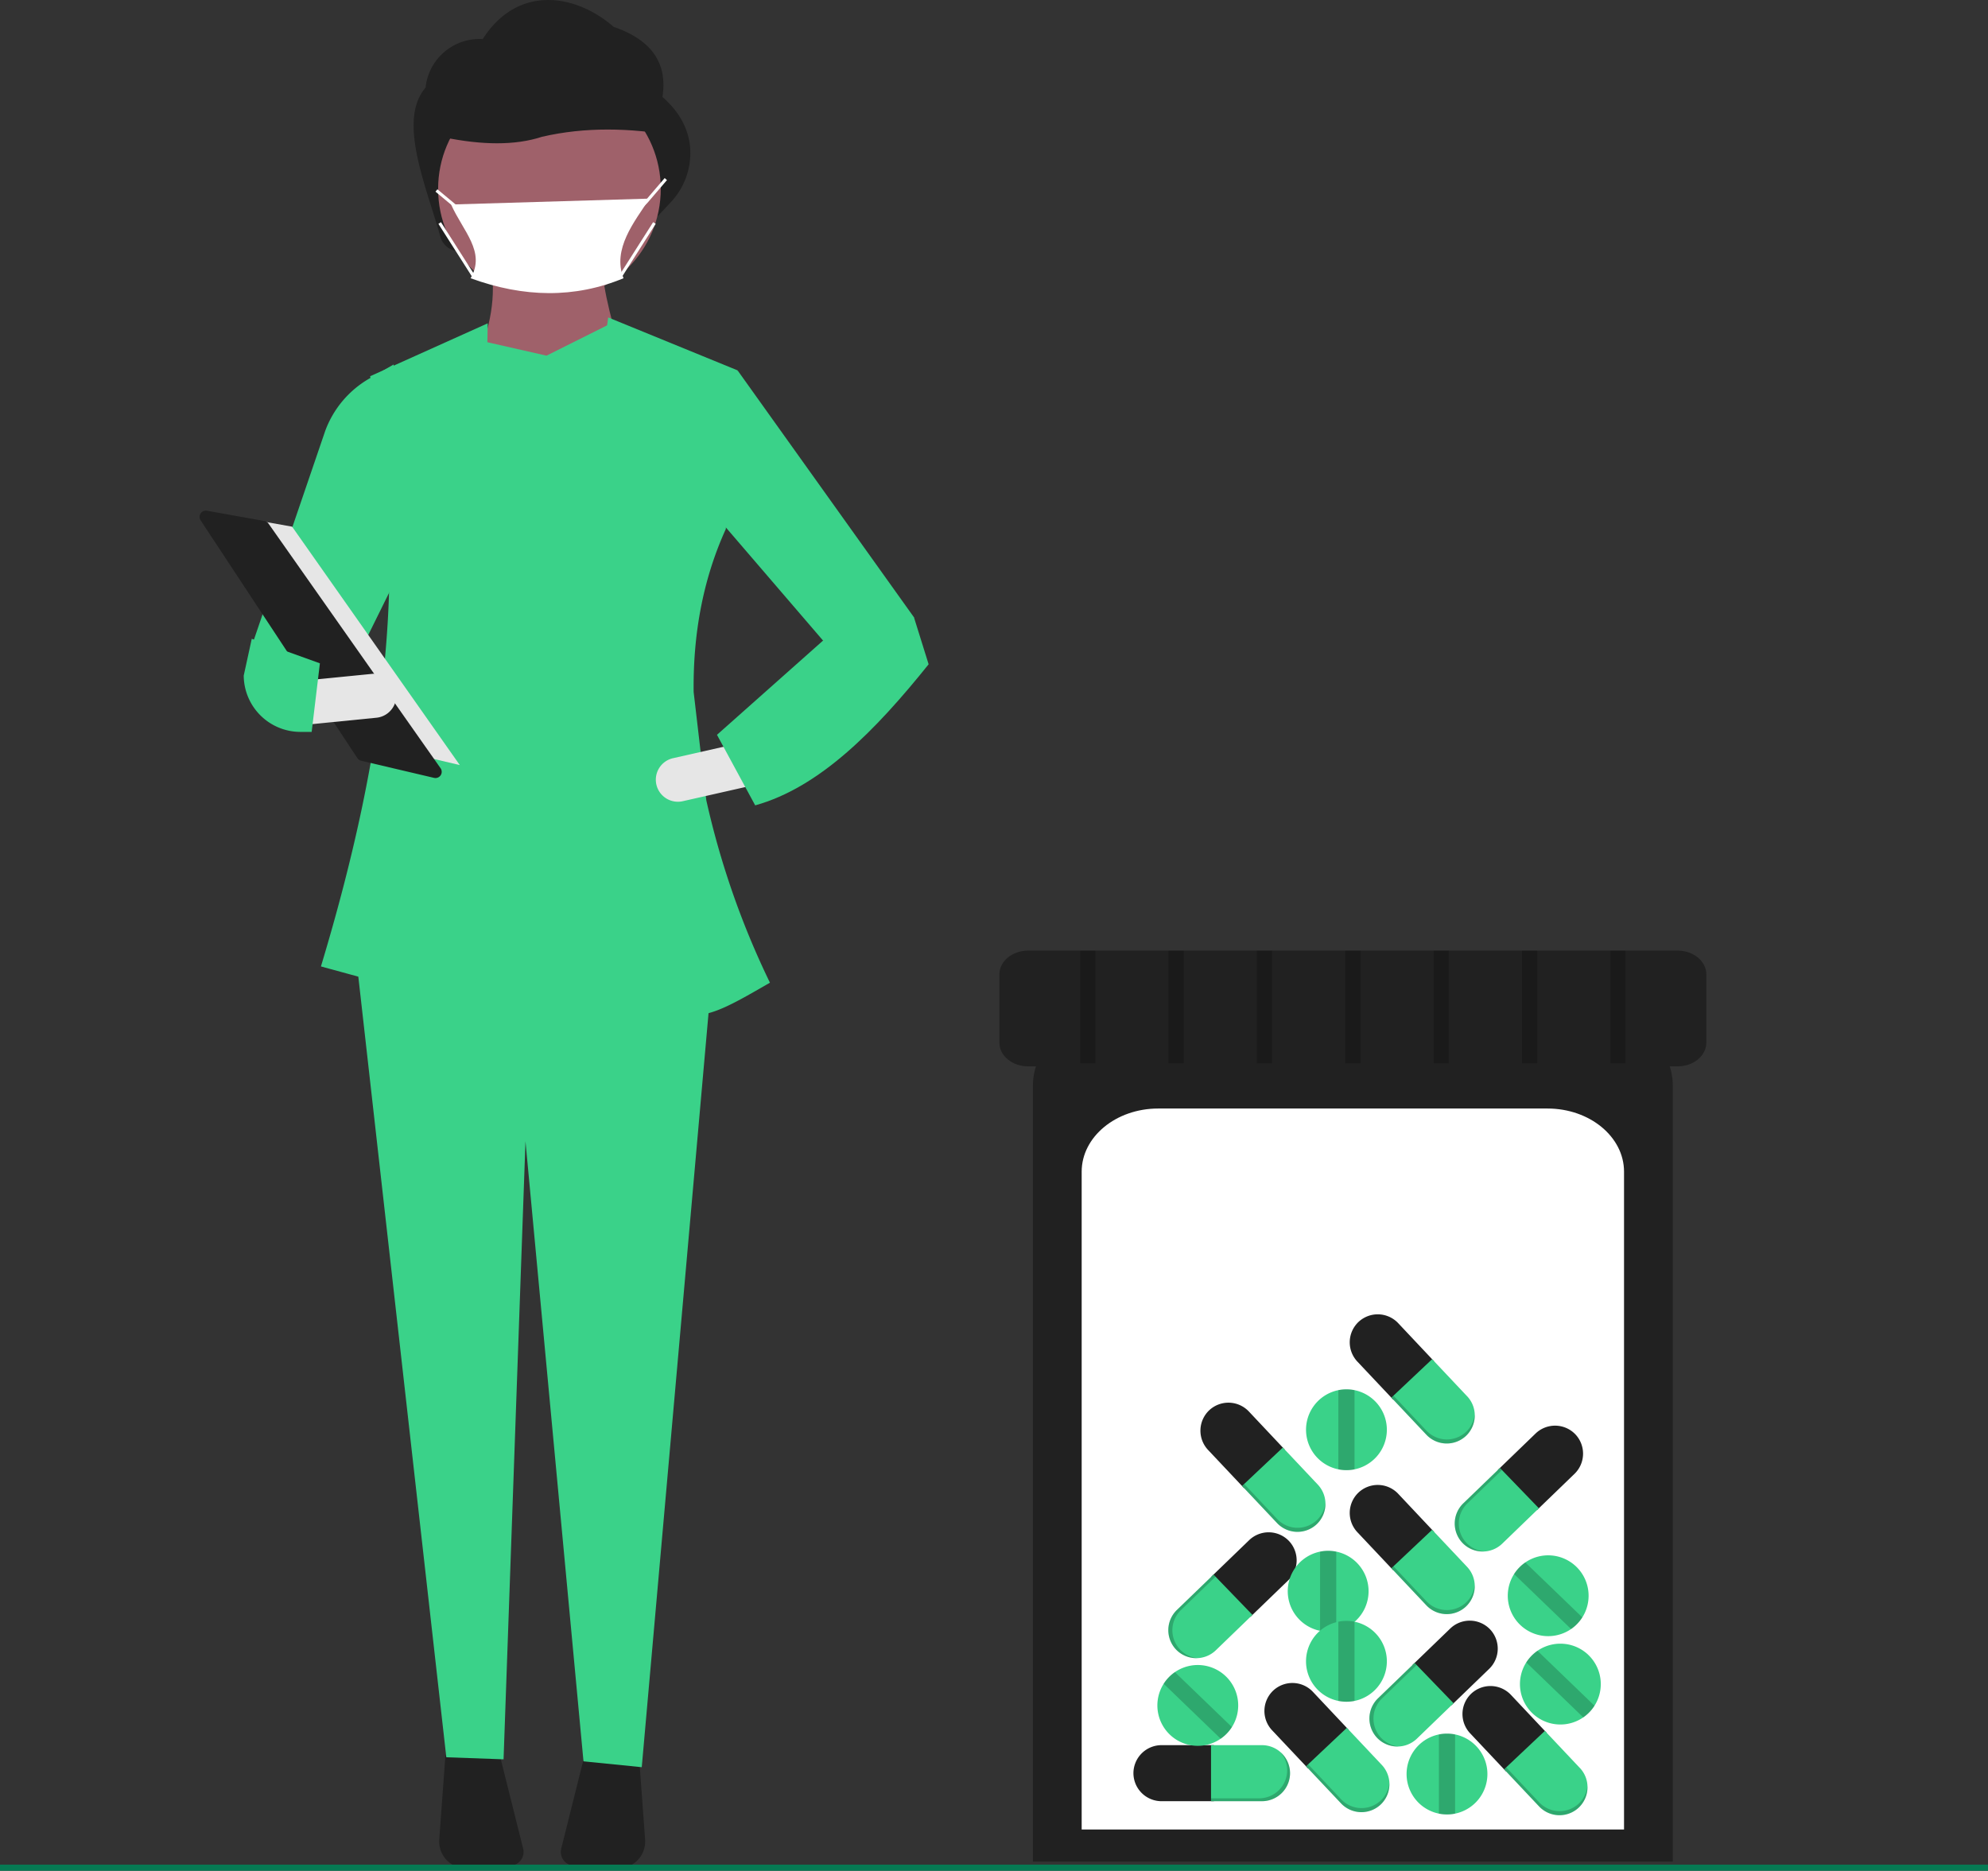 <svg xmlns="http://www.w3.org/2000/svg" width="521.737" height="490.99" viewBox="0 0 521.737 490.99"><rect x="0" y="0" width="521.737" height="490.99" fill="#333333" stroke="none"/><g transform="translate(0 -2.144)"><path d="M355.339,202.3,304.588,210.9a5.137,5.137,0,0,1-5.813-3.689c-3.667-13.234-11.333-30.5-3.89-39.164a14.238,14.238,0,0,1,15-12.741h0c9.066-14.192,24.167-12.061,34.374-3.2,10.272,3.544,14.145,9.841,12.79,18.386,4.437,3.884,6.764,8.259,7.255,13.062a18.863,18.863,0,0,1-5.161,14.674Z" transform="translate(-183.196 -142.909)" fill="#212121"/><path d="M351.546,259.651,312.2,257.337c3.856-8.85,5.4-17.372,3.857-25.458h29.315C345.308,238.088,348.4,248.828,351.546,259.651Z" transform="translate(-187.294 -160.304)" fill="#9f616a"/><path d="M301.771,721.059l-1.614,22.061a7.023,7.023,0,0,0,7.429,7.522l11.331-.686a3.582,3.582,0,0,0,3.258-4.444l-6.29-25.158Z" transform="translate(-184.877 -258.166)" fill="#212121"/><path d="M346.452,720.353l-6.29,25.159a3.582,3.582,0,0,0,3.258,4.444l11.331.686a7.023,7.023,0,0,0,7.429-7.522l-1.614-22.061Z" transform="translate(-192.874 -258.166)" fill="#212121"/><path d="M191.426,527.187l-15.291-1.535L160.911,362.923l-5.754,162.2-15.023-.538L114.813,299.944h96.74Z" transform="translate(-23.002 -61.231)" fill="#3AD289"/><circle cx="29.217" cy="29.217" r="29.217" transform="translate(114.98 22.507)" fill="#9f616a"/><path d="M362.374,184.781c-11.858-2.065-23.517-2.349-34.85.271-7.219,2.363-15.889,2.146-25.531.2v-19.7l52.053.938Z" transform="translate(-185.249 -147.015)" fill="#212121"/><path d="M349.3,231.135c-12.782,5.317-26.184,5.1-40.134,0,4.059-6.929-2.008-12.355-5.123-19.349l52.088-1.548C352.148,216.314,346.271,223.492,349.3,231.135Z" transform="translate(-185.659 -155.968)" fill="#fff"/><rect width="0.8" height="6.669" transform="translate(114.286 52.441) rotate(-50.195)" fill="#fff"/><rect width="16.701" height="0.8" transform="matrix(0.537, -0.844, 0.844, 0.537, 162.448, 74.548)" fill="#fff"/><rect width="0.8" height="16.701" transform="translate(115.057 60.889) rotate(-32.471)" fill="#fff"/><path d="M261.256,351.853l-22.372-13.886,19.079-55.879A26.361,26.361,0,0,1,269.486,268.4l6.427-3.721.559,56.372Z" transform="translate(-172.605 -166.875)" fill="#3AD289"/><path d="M362.454,375.9l-3.31-28.35c-.177-14.964,2.369-29.431,8.439-42.761l3.086-41.658-33.943-13.886c-.1.692-.193,1.383-.292,2.075l-15.908,7.954-15.515-3.526.086-4.96-30.858,13.886c10.2,47.442,4.639,96.709-12.91,154.9l40.652,11.116.338-19.52,36.23-2.588c.373,6.333.673,12.554.847,18.636,20.443,7.526,21.146,7.4,39.772-3.375A218.568,218.568,0,0,1,362.454,375.9Z" transform="translate(-177.102 -163.783)" fill="#3AD289"/><path d="M283.486,204.349l-20.829-6.943L229.34,158.621l10.173-32.958,46.287,64.8Z" transform="translate(-45.947 -26.315)" fill="#3AD289"/><path d="M371.383,399.823a5.794,5.794,0,0,0,6.921,4.365l17.681-4L393.43,388.9l-17.681,4A5.787,5.787,0,0,0,371.383,399.823Z" transform="translate(-199.122 -191.761)" fill="#e6e6e6"/><path d="M391.309,378.5l10.029,18.515c16.868-4.7,31.487-19.536,45.515-37.029L443,347.646l-23.915,6.172Z" transform="translate(-203.142 -183.497)" fill="#3AD289"/><path d="M71.79,172.661,91.043,176.1l44.006,62.571-23.378-5.5Z" transform="translate(-14.383 -35.73)" fill="#e6e6e6"/><path d="M223.116,312.65a1.638,1.638,0,0,0-1.344,2.537l41.134,62.41a1.632,1.632,0,0,0,.991.692l19.138,4.5a1.635,1.635,0,0,0,1.712-2.532l-45.163-64.215a1.626,1.626,0,0,0-1.05-.669l-15.11-2.7a1.769,1.769,0,0,0-.309-.028Z" transform="translate(-169.123 -176.486)" fill="#212121"/><path d="M255.608,368l1.143,11.515,18.04-1.791a5.786,5.786,0,0,0-1.143-11.515Z" transform="translate(-175.956 -187.209)" fill="#e6e6e6"/><path d="M235.991,364.366a14.881,14.881,0,0,0,14.863,14.782h2.966l2.16-18L238.1,354.714Z" transform="translate(-172.026 -184.913)" fill="#3AD289"/><path d="M211.257,69.932l-.565-.565.854-.854,5.1-5.955.607.52-5.123,5.977Z" transform="translate(-42.211 -13.672)" fill="#fff"/><rect width="521.737" height="1.599" transform="translate(0 491.535)" fill="#067a53"/><path d="M495,700.122H662.928V496.437c0-10.786-10.624-19.56-23.681-19.56H518.681c-13.058,0-23.682,8.774-23.682,19.56Z" transform="translate(-223.916 -209.387)" fill="#212121"/><path d="M511,698.112H653.339V525.463c0-9.142-9-16.579-20.073-16.579H531.073C520,508.884,511,516.322,511,525.463Z" transform="translate(-227.122 -215.799)" fill="#fff"/><path d="M491.528,457.053c-4.151,0-7.528,2.789-7.528,6.218v17.948c0,3.428,3.377,6.218,7.528,6.218H661.994c4.151,0,7.527-2.789,7.527-6.218V463.27c0-3.428-3.377-6.218-7.527-6.218Z" transform="translate(-221.712 -205.415)" fill="#212121"/><path d="M535.339,717.836a7.376,7.376,0,0,0-7.354,7.354h0a7.376,7.376,0,0,0,7.354,7.354H549.1V717.836Z" transform="translate(-230.524 -257.662)" fill="#212121"/><path d="M566.84,717.836H553.452v14.708H566.84a7.376,7.376,0,0,0,7.354-7.354h0A7.376,7.376,0,0,0,566.84,717.836Z" transform="translate(-235.627 -257.661)" fill="#3AD289"/><path d="M571.639,720.088a7.312,7.312,0,0,1,1.8,4.8h0a7.376,7.376,0,0,1-7.354,7.354H553.452V733H566.84a7.376,7.376,0,0,0,7.354-7.354h0a7.339,7.339,0,0,0-2.555-5.553Z" transform="translate(-235.627 -258.113)" opacity="0.2"/><path d="M611.68,578.734a7.376,7.376,0,0,0-10.4-.307h0a7.376,7.376,0,0,0-.307,10.4l9.442,10.017,10.7-10.089Z" transform="translate(-244.748 -229.332)" fill="#212121"/><path d="M632.525,600.891l-9.183-9.742-10.7,10.089,9.183,9.742a7.376,7.376,0,0,0,10.4.307h0a7.376,7.376,0,0,0,.307-10.4Z" transform="translate(-247.484 -232.281)" fill="#3AD289"/><path d="M634.505,608.017a7.313,7.313,0,0,1-2.256,4.6h0a7.376,7.376,0,0,1-10.4-.307l-8.667-9.193-.549.517,9.183,9.742a7.376,7.376,0,0,0,10.4.307h0A7.338,7.338,0,0,0,634.505,608.017Z" transform="translate(-247.484 -234.679)" opacity="0.2"/><path d="M562.68,607.733a7.376,7.376,0,0,0-10.4-.307h0a7.376,7.376,0,0,0-.307,10.4l9.442,10.017,10.7-10.089Z" transform="translate(-234.932 -235.142)" fill="#212121"/><path d="M583.525,629.891l-9.183-9.742-10.7,10.089,9.183,9.742a7.376,7.376,0,0,0,10.4.307h0A7.376,7.376,0,0,0,583.525,629.891Z" transform="translate(-237.667 -238.091)" fill="#3AD289"/><path d="M585.505,637.017a7.312,7.312,0,0,1-2.256,4.6h0a7.376,7.376,0,0,1-10.4-.307l-8.666-9.193-.549.517,9.183,9.742a7.376,7.376,0,0,0,10.4.307h0A7.338,7.338,0,0,0,585.505,637.017Z" transform="translate(-237.667 -240.489)" opacity="0.2"/><path d="M611.68,634.734a7.376,7.376,0,0,0-10.4-.307h0a7.376,7.376,0,0,0-.307,10.4l9.442,10.017,10.7-10.089Z" transform="translate(-244.748 -240.552)" fill="#212121"/><path d="M632.525,656.891l-9.183-9.742-10.7,10.089,9.183,9.742a7.376,7.376,0,0,0,10.4.307h0A7.376,7.376,0,0,0,632.525,656.891Z" transform="translate(-247.484 -243.5)" fill="#3AD289"/><path d="M634.505,664.017a7.313,7.313,0,0,1-2.256,4.6h0a7.376,7.376,0,0,1-10.4-.307l-8.666-9.193-.549.517,9.183,9.742a7.376,7.376,0,0,0,10.4.307h0A7.338,7.338,0,0,0,634.505,664.017Z" transform="translate(-247.484 -245.898)" opacity="0.2"/><path d="M639.713,689.612a7.376,7.376,0,0,0,.181-10.4h0a7.376,7.376,0,0,0-10.4-.181l-9.9,9.563,10.218,10.579Z" transform="translate(-248.878 -249.476)" fill="#212121"/><path d="M617.888,710.731l9.63-9.3L617.3,690.851l-9.629,9.3a7.376,7.376,0,0,0-.181,10.4h0A7.376,7.376,0,0,0,617.888,710.731Z" transform="translate(-246.041 -252.255)" fill="#3AD289"/><path d="M613.185,712.769a7.312,7.312,0,0,1-4.629-2.2h0a7.376,7.376,0,0,1,.181-10.4l9.088-8.777-.524-.543-9.63,9.3a7.376,7.376,0,0,0-.181,10.4h0A7.337,7.337,0,0,0,613.185,712.769Z" transform="translate(-246.041 -252.255)" opacity="0.2"/><path d="M573.713,660.612a7.376,7.376,0,0,0,.181-10.4h0a7.376,7.376,0,0,0-10.4-.181l-9.9,9.563,10.218,10.579Z" transform="translate(-235.655 -243.666)" fill="#212121"/><path d="M551.888,681.731l9.63-9.3L551.3,661.851l-9.629,9.3a7.376,7.376,0,0,0-.181,10.4h0A7.376,7.376,0,0,0,551.888,681.731Z" transform="translate(-232.818 -246.445)" fill="#3AD289"/><path d="M547.185,683.769a7.312,7.312,0,0,1-4.629-2.2h0a7.376,7.376,0,0,1,.181-10.4l9.088-8.777-.524-.543-9.63,9.3a7.376,7.376,0,0,0-.181,10.4h0A7.338,7.338,0,0,0,547.185,683.769Z" transform="translate(-232.818 -246.445)" opacity="0.2"/><path d="M667.713,625.611a7.376,7.376,0,0,0,.181-10.4h0a7.376,7.376,0,0,0-10.4-.181l-9.9,9.563,10.218,10.579Z" transform="translate(-254.487 -236.654)" fill="#212121"/><path d="M645.888,646.731l9.63-9.3L645.3,626.851l-9.63,9.3a7.376,7.376,0,0,0-.181,10.4h0A7.376,7.376,0,0,0,645.888,646.731Z" transform="translate(-251.65 -239.433)" fill="#3AD289"/><path d="M641.185,648.769a7.311,7.311,0,0,1-4.629-2.2h0a7.376,7.376,0,0,1,.181-10.4l9.087-8.777-.524-.543-9.63,9.3a7.376,7.376,0,0,0-.181,10.4h0A7.338,7.338,0,0,0,641.185,648.769Z" transform="translate(-251.65 -239.433)" opacity="0.2"/><path d="M648.68,700.734a7.376,7.376,0,0,0-10.4-.307h0a7.376,7.376,0,0,0-.307,10.4l9.442,10.017,10.7-10.089Z" transform="translate(-252.161 -253.774)" fill="#212121"/><path d="M669.525,722.891l-9.183-9.742-10.7,10.089,9.183,9.742a7.376,7.376,0,0,0,10.4.307h0a7.376,7.376,0,0,0,.307-10.4Z" transform="translate(-254.897 -256.722)" fill="#3AD289"/><path d="M671.505,730.017a7.312,7.312,0,0,1-2.257,4.6h0a7.376,7.376,0,0,1-10.4-.307l-8.667-9.193-.549.517,9.184,9.742a7.376,7.376,0,0,0,10.4.307h0A7.339,7.339,0,0,0,671.505,730.017Z" transform="translate(-254.896 -259.121)" opacity="0.2"/><path d="M583.68,699.734a7.376,7.376,0,0,0-10.4-.307h0a7.376,7.376,0,0,0-.307,10.4l9.442,10.017,10.7-10.089Z" transform="translate(-239.139 -253.574)" fill="#212121"/><path d="M604.525,721.891l-9.184-9.742-10.7,10.089,9.183,9.742a7.376,7.376,0,0,0,10.4.307h0A7.376,7.376,0,0,0,604.525,721.891Z" transform="translate(-241.874 -256.522)" fill="#3AD289"/><path d="M606.505,729.017a7.312,7.312,0,0,1-2.257,4.6h0a7.376,7.376,0,0,1-10.4-.307l-8.667-9.193-.549.517,9.184,9.742a7.376,7.376,0,0,0,10.4.307h0A7.338,7.338,0,0,0,606.505,729.017Z" transform="translate(-241.874 -258.92)" opacity="0.2"/><path d="M599.844,664.659a10.606,10.606,0,1,1-8.485-10.394,10.607,10.607,0,0,1,8.485,10.394Z" transform="translate(-240.671 -244.883)" fill="#3AD289"/><path d="M593.484,654.265v20.788a10.712,10.712,0,0,1-4.242,0V654.265A10.712,10.712,0,0,1,593.484,654.265Z" transform="translate(-242.797 -244.883)" opacity="0.2"/><path d="M605.844,611.659a10.606,10.606,0,1,1-12.728-10.394,10.716,10.716,0,0,1,4.242,0A10.606,10.606,0,0,1,605.844,611.659Z" transform="translate(-241.873 -234.265)" fill="#3AD289"/><path d="M599.484,601.265v20.788a10.71,10.71,0,0,1-4.242,0V601.265a10.709,10.709,0,0,1,4.242,0Z" transform="translate(-243.999 -234.265)" opacity="0.2"/><path d="M605.844,687.659a10.607,10.607,0,0,1-8.487,10.395,10.608,10.608,0,1,1,0-20.788A10.606,10.606,0,0,1,605.844,687.659Z" transform="translate(-241.873 -249.491)" fill="#3AD289"/><path d="M599.484,677.265v20.788a10.707,10.707,0,0,1-4.242,0V677.265a10.711,10.711,0,0,1,4.242,0Z" transform="translate(-243.999 -249.491)" opacity="0.2"/><path d="M638.844,724.659a10.606,10.606,0,1,1-12.728-10.394,10.714,10.714,0,0,1,4.242,0A10.606,10.606,0,0,1,638.844,724.659Z" transform="translate(-248.484 -256.904)" fill="#3AD289"/><path d="M632.484,714.265v20.788a10.714,10.714,0,0,1-4.242,0V714.265A10.716,10.716,0,0,1,632.484,714.265Z" transform="translate(-250.61 -256.904)" opacity="0.2"/><path d="M668.809,658.5a10.606,10.606,0,1,1-13.372-1.1A10.606,10.606,0,0,1,668.809,658.5Z" transform="translate(-255.138 -245.178)" fill="#3AD289"/><path d="M655.85,657.86l14.967,14.426a10.708,10.708,0,0,1-2.944,3.055l-14.967-14.426A10.712,10.712,0,0,1,655.85,657.86Z" transform="translate(-255.551 -245.646)" opacity="0.2"/><path d="M672.809,687.5a10.606,10.606,0,1,1-16.316,1.951,10.713,10.713,0,0,1,2.944-3.055,10.606,10.606,0,0,1,13.372,1.1Z" transform="translate(-255.939 -250.988)" fill="#3AD289"/><path d="M659.85,686.86l14.967,14.426a10.71,10.71,0,0,1-2.944,3.055l-14.967-14.426A10.713,10.713,0,0,1,659.85,686.86Z" transform="translate(-256.353 -251.456)" opacity="0.2"/><path d="M553.809,694.5a10.606,10.606,0,1,1-13.372-1.1A10.606,10.606,0,0,1,553.809,694.5Z" transform="translate(-232.098 -252.39)" fill="#3AD289"/><path d="M540.85,693.86l14.967,14.426a10.706,10.706,0,0,1-2.944,3.055l-14.967-14.426A10.711,10.711,0,0,1,540.85,693.86Z" transform="translate(-232.512 -252.858)" opacity="0.2"/><rect width="3.998" height="29.587" transform="translate(283.479 251.637)" opacity="0.2"/><rect width="3.998" height="29.587" transform="translate(306.669 251.637)" opacity="0.2"/><rect width="3.998" height="29.587" transform="translate(329.859 251.637)" opacity="0.2"/><rect width="3.998" height="29.587" transform="translate(353.049 251.637)" opacity="0.2"/><rect width="3.998" height="29.587" transform="translate(376.239 251.637)" opacity="0.2"/><rect width="3.998" height="29.587" transform="translate(399.429 251.637)" opacity="0.2"/><rect width="3.998" height="29.587" transform="translate(422.619 251.637)" opacity="0.2"/></g></svg>